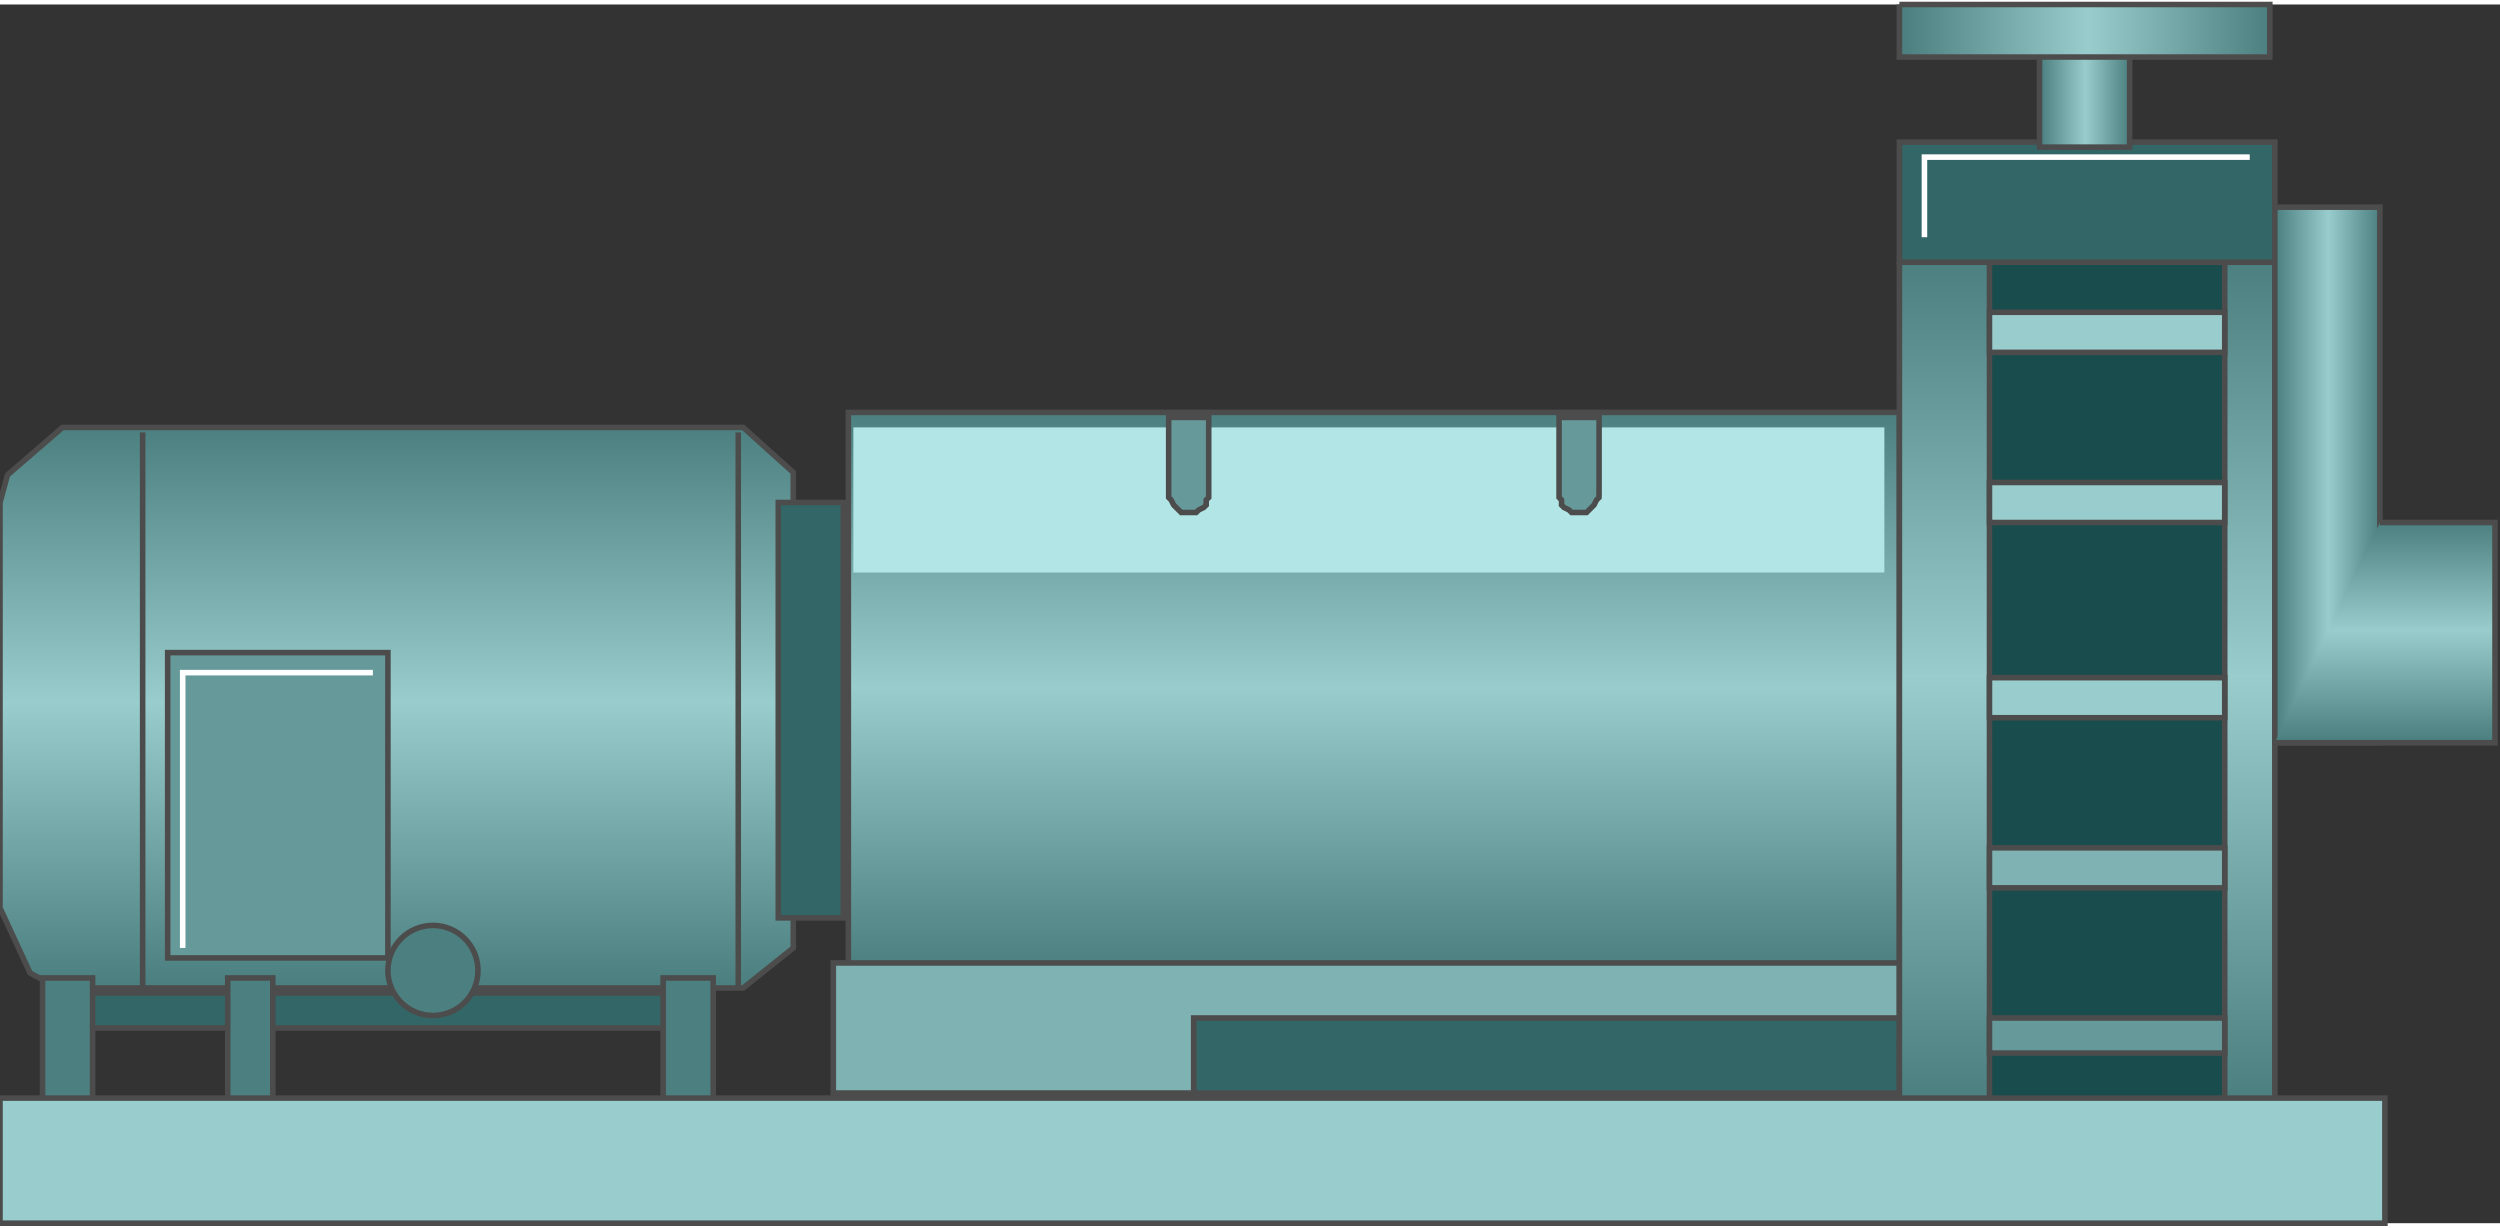<!DOCTYPE svg PUBLIC "-//W3C//DTD SVG 1.1//EN" "http://www.w3.org/Graphics/SVG/1.1/DTD/svg11.dtd"><svg version="1.1" xmlns="http://www.w3.org/2000/svg" xmlns:xlink="http://www.w3.org/1999/xlink" width="112px" height="55px" viewBox="0 0 112.5 54.842" enable-background="new 0 0 112.5 54.842" xml:space="preserve">
<rect x="0" y="0" width="112.5" height="54.842" fill="#333333" stroke="none"/>
<g id="Group_Impeller_Box">
	<path fill="#336666" stroke="#4C4C4C" stroke-width="0.25" d="M2.815,44.481h29.279v1.578H2.815V44.481z" />
	
		<linearGradient id="SVGID_1_" gradientUnits="userSpaceOnUse" x1="17.848" y1="10.584" x2="17.848" y2="35.81" gradientTransform="matrix(1 0 0 -1 0 54.842)">
		<stop offset="0.01" style="stop-color:#4C7F7F" />
		<stop offset="0.51" style="stop-color:#99CCCC" />
		<stop offset="1" style="stop-color:#4C7F7F" />
	</linearGradient>
	<path fill="url(#SVGID_1_)" stroke="#4C4C4C" stroke-width="0.25" d="M2.815,44.257h30.63l2.252-1.802V21.059l-2.252-2.027h-0.45   h-0.451H2.815l-2.478,2.14L0,22.41v0.225v0.676v17.342l1.352,2.929l1.239,0.676L2.815,44.257" />
	<path fill="none" stroke="#4C4C4C" stroke-width="0.25" d="M6.419,44.257v-25" />
</g>
<g id="Group_Volute_Chamber">
	<path fill="#336666" stroke="#4C4C4C" stroke-width="0.25" d="M35.022,22.41h2.928v18.692h-2.928V22.41z" />
	
		<linearGradient id="SVGID_2_" gradientUnits="userSpaceOnUse" x1="61.824" y1="11.26" x2="61.824" y2="36.486" gradientTransform="matrix(1 0 0 -1 0 54.842)">
		<stop offset="0.01" style="stop-color:#4C7F7F" />
		<stop offset="0.51" style="stop-color:#99CCCC" />
		<stop offset="1" style="stop-color:#4C7F7F" />
	</linearGradient>
	<path fill="url(#SVGID_2_)" stroke="#4C4C4C" stroke-width="0.25" d="M38.176,18.356h47.297v25.226H38.176V18.356z" />
	<path fill="#B2E5E5" d="M38.401,19.031h46.396v6.531H38.401V19.031z" />
	<path fill="none" stroke="#4C4C4C" stroke-width="0.25" d="M33.221,44.257v-25" />
	<path fill="#7FB2B2" stroke="#4C4C4C" stroke-width="0.25" d="M37.5,43.131h47.973v5.854H37.5V43.131z" />
	<path fill="#336666" stroke="#4C4C4C" stroke-width="0.25" d="M53.716,45.608h31.757v3.379H53.716V45.608z" />
	<path fill="#669999" stroke="#4C4C4C" stroke-width="0.25" d="M54.392,21.959v-3.378H52.59v3.378v0.226l0.112,0.112l0.113,0.226   l0.112,0.112l0.113,0.112l0.113,0.113h0.225h0.113h0.225h0.112l0.113-0.113l0.225-0.112l0.113-0.112v-0.226l0.113-0.112V21.959   L54.392,21.959z" />
	<path fill="#669999" stroke="#4C4C4C" stroke-width="0.25" d="M71.959,21.959v-3.378h-1.801v3.378v0.226l0.111,0.112v0.226   l0.112,0.112l0.226,0.112l0.113,0.113h0.112h0.226h0.112h0.226l0.111-0.113l0.112-0.112l0.112-0.112l0.113-0.226l0.111-0.112   v-0.226H71.959z" />
</g>
<g id="Group_Drivershaft_Flange">
	
		<linearGradient id="SVGID_3_" gradientUnits="userSpaceOnUse" x1="93.92" y1="5.18" x2="93.92" y2="43.243" gradientTransform="matrix(1 0 0 -1 0 54.842)">
		<stop offset="0.01" style="stop-color:#4C7F7F" />
		<stop offset="0.51" style="stop-color:#99CCCC" />
		<stop offset="1" style="stop-color:#4C7F7F" />
	</linearGradient>
	<path fill="url(#SVGID_3_)" stroke="#4C4C4C" stroke-width="0.25" d="M85.473,11.599v38.063h16.894V11.599H85.473" />
	<path fill="#194C4C" stroke="#4C4C4C" stroke-width="0.25" d="M89.527,11.599h10.586v38.063H89.527V11.599z" />
	<path fill="#336666" stroke="#4C4C4C" stroke-width="0.25" d="M85.473,6.194h16.894v5.405H85.473V6.194z" />
	<path fill="none" stroke="#FFFFFF" stroke-width="0.25" d="M86.6,10.473V6.869h14.639" />
</g>
<g id="Group_Rim">
	<path fill="#7FB2B2" stroke="#4C4C4C" stroke-width="0.25" d="M89.527,37.95h10.586v1.802H89.527V37.95z" />
	<path fill="#669999" stroke="#4C4C4C" stroke-width="0.25" d="M89.527,45.608h10.586v1.576H89.527V45.608z" />
	<path fill="#99CCCC" stroke="#4C4C4C" stroke-width="0.25" d="M89.527,30.293h10.586v1.802H89.527V30.293z" />
	<path fill="#99CCCC" stroke="#4C4C4C" stroke-width="0.25" d="M89.527,21.509h10.586v1.802H89.527V21.509z" />
	<path fill="#99CCCC" stroke="#4C4C4C" stroke-width="0.25" d="M89.527,13.852h10.586v1.802H89.527V13.852z" />
</g>
<g id="Group_Level_Indicator">
	<path fill="#669999" stroke="#4C4C4C" stroke-width="0.25" d="M7.545,42.906h9.91v-13.74h-9.91V42.906z" />
	<path fill="none" stroke="#FFFFFF" stroke-width="0.25" d="M8.221,42.455V30.067h8.559" />
	<circle fill="#4C7F7F" stroke="#4C4C4C" stroke-width="0.25" cx="19.482" cy="43.469" r="2.027" />
</g>
<g id="Group_Upstream_Pipe_Flange">
	
		<linearGradient id="SVGID_4_" gradientUnits="userSpaceOnUse" x1="91.779" y1="50.562" x2="95.834" y2="50.562" gradientTransform="matrix(1 0 0 -1 0 54.842)">
		<stop offset="0.01" style="stop-color:#4C7F7F" />
		<stop offset="0.51" style="stop-color:#99CCCC" />
		<stop offset="1" style="stop-color:#4C7F7F" />
	</linearGradient>
	<path fill="url(#SVGID_4_)" stroke="#4C4C4C" stroke-width="0.25" d="M91.779,2.14h4.055v4.279h-4.055V2.14" />
	
		<linearGradient id="SVGID_5_" gradientUnits="userSpaceOnUse" x1="85.473" y1="53.659" x2="102.141" y2="53.659" gradientTransform="matrix(1 0 0 -1 0 54.842)">
		<stop offset="0.01" style="stop-color:#4C7F7F" />
		<stop offset="0.51" style="stop-color:#99CCCC" />
		<stop offset="1" style="stop-color:#4C7F7F" />
	</linearGradient>
	<path fill="url(#SVGID_5_)" stroke="#4C4C4C" stroke-width="0.25" d="M85.473,0h16.668v2.364H85.473V0" />
</g>
<g id="Group_Downstream_Pipe_Flange">
	
		<linearGradient id="SVGID_6_" gradientUnits="userSpaceOnUse" x1="102.365" y1="33.671" x2="107.094" y2="33.671" gradientTransform="matrix(1 0 0 -1 0 54.842)">
		<stop offset="0.01" style="stop-color:#4C7F7F" />
		<stop offset="0.51" style="stop-color:#99CCCC" />
		<stop offset="1" style="stop-color:#4C7F7F" />
	</linearGradient>
	<path fill="url(#SVGID_6_)" stroke="#4C4C4C" stroke-width="0.25" d="M102.365,9.121h4.729v24.101h-4.729V9.121z" />
	
		<linearGradient id="SVGID_7_" gradientUnits="userSpaceOnUse" x1="107.32" y1="21.62" x2="107.32" y2="31.531" gradientTransform="matrix(1 0 0 -1 0 54.842)">
		<stop offset="0.01" style="stop-color:#4C7F7F" />
		<stop offset="0.51" style="stop-color:#99CCCC" />
		<stop offset="1" style="stop-color:#4C7F7F" />
	</linearGradient>
	<path fill="url(#SVGID_7_)" stroke="#4C4C4C" stroke-width="0.25" d="M102.365,33.222h9.91v-9.911h-5.182" />
</g>
<g id="Group_Support">
	<path fill="#4C7F7F" stroke="#4C4C4C" stroke-width="0.25" d="M1.915,43.806h2.252v5.631H1.915V43.806z" />
	<path fill="#4C7F7F" stroke="#4C4C4C" stroke-width="0.25" d="M10.248,43.806h2.027v5.631h-2.027V43.806z" />
	<path fill="#4C7F7F" stroke="#4C4C4C" stroke-width="0.25" d="M29.842,43.806h2.252v5.631h-2.252V43.806z" />
	<path fill="#99CCCC" stroke="#4C4C4C" stroke-width="0.25" d="M0,49.212h107.32v5.63H0V49.212z" />
</g>
</svg>